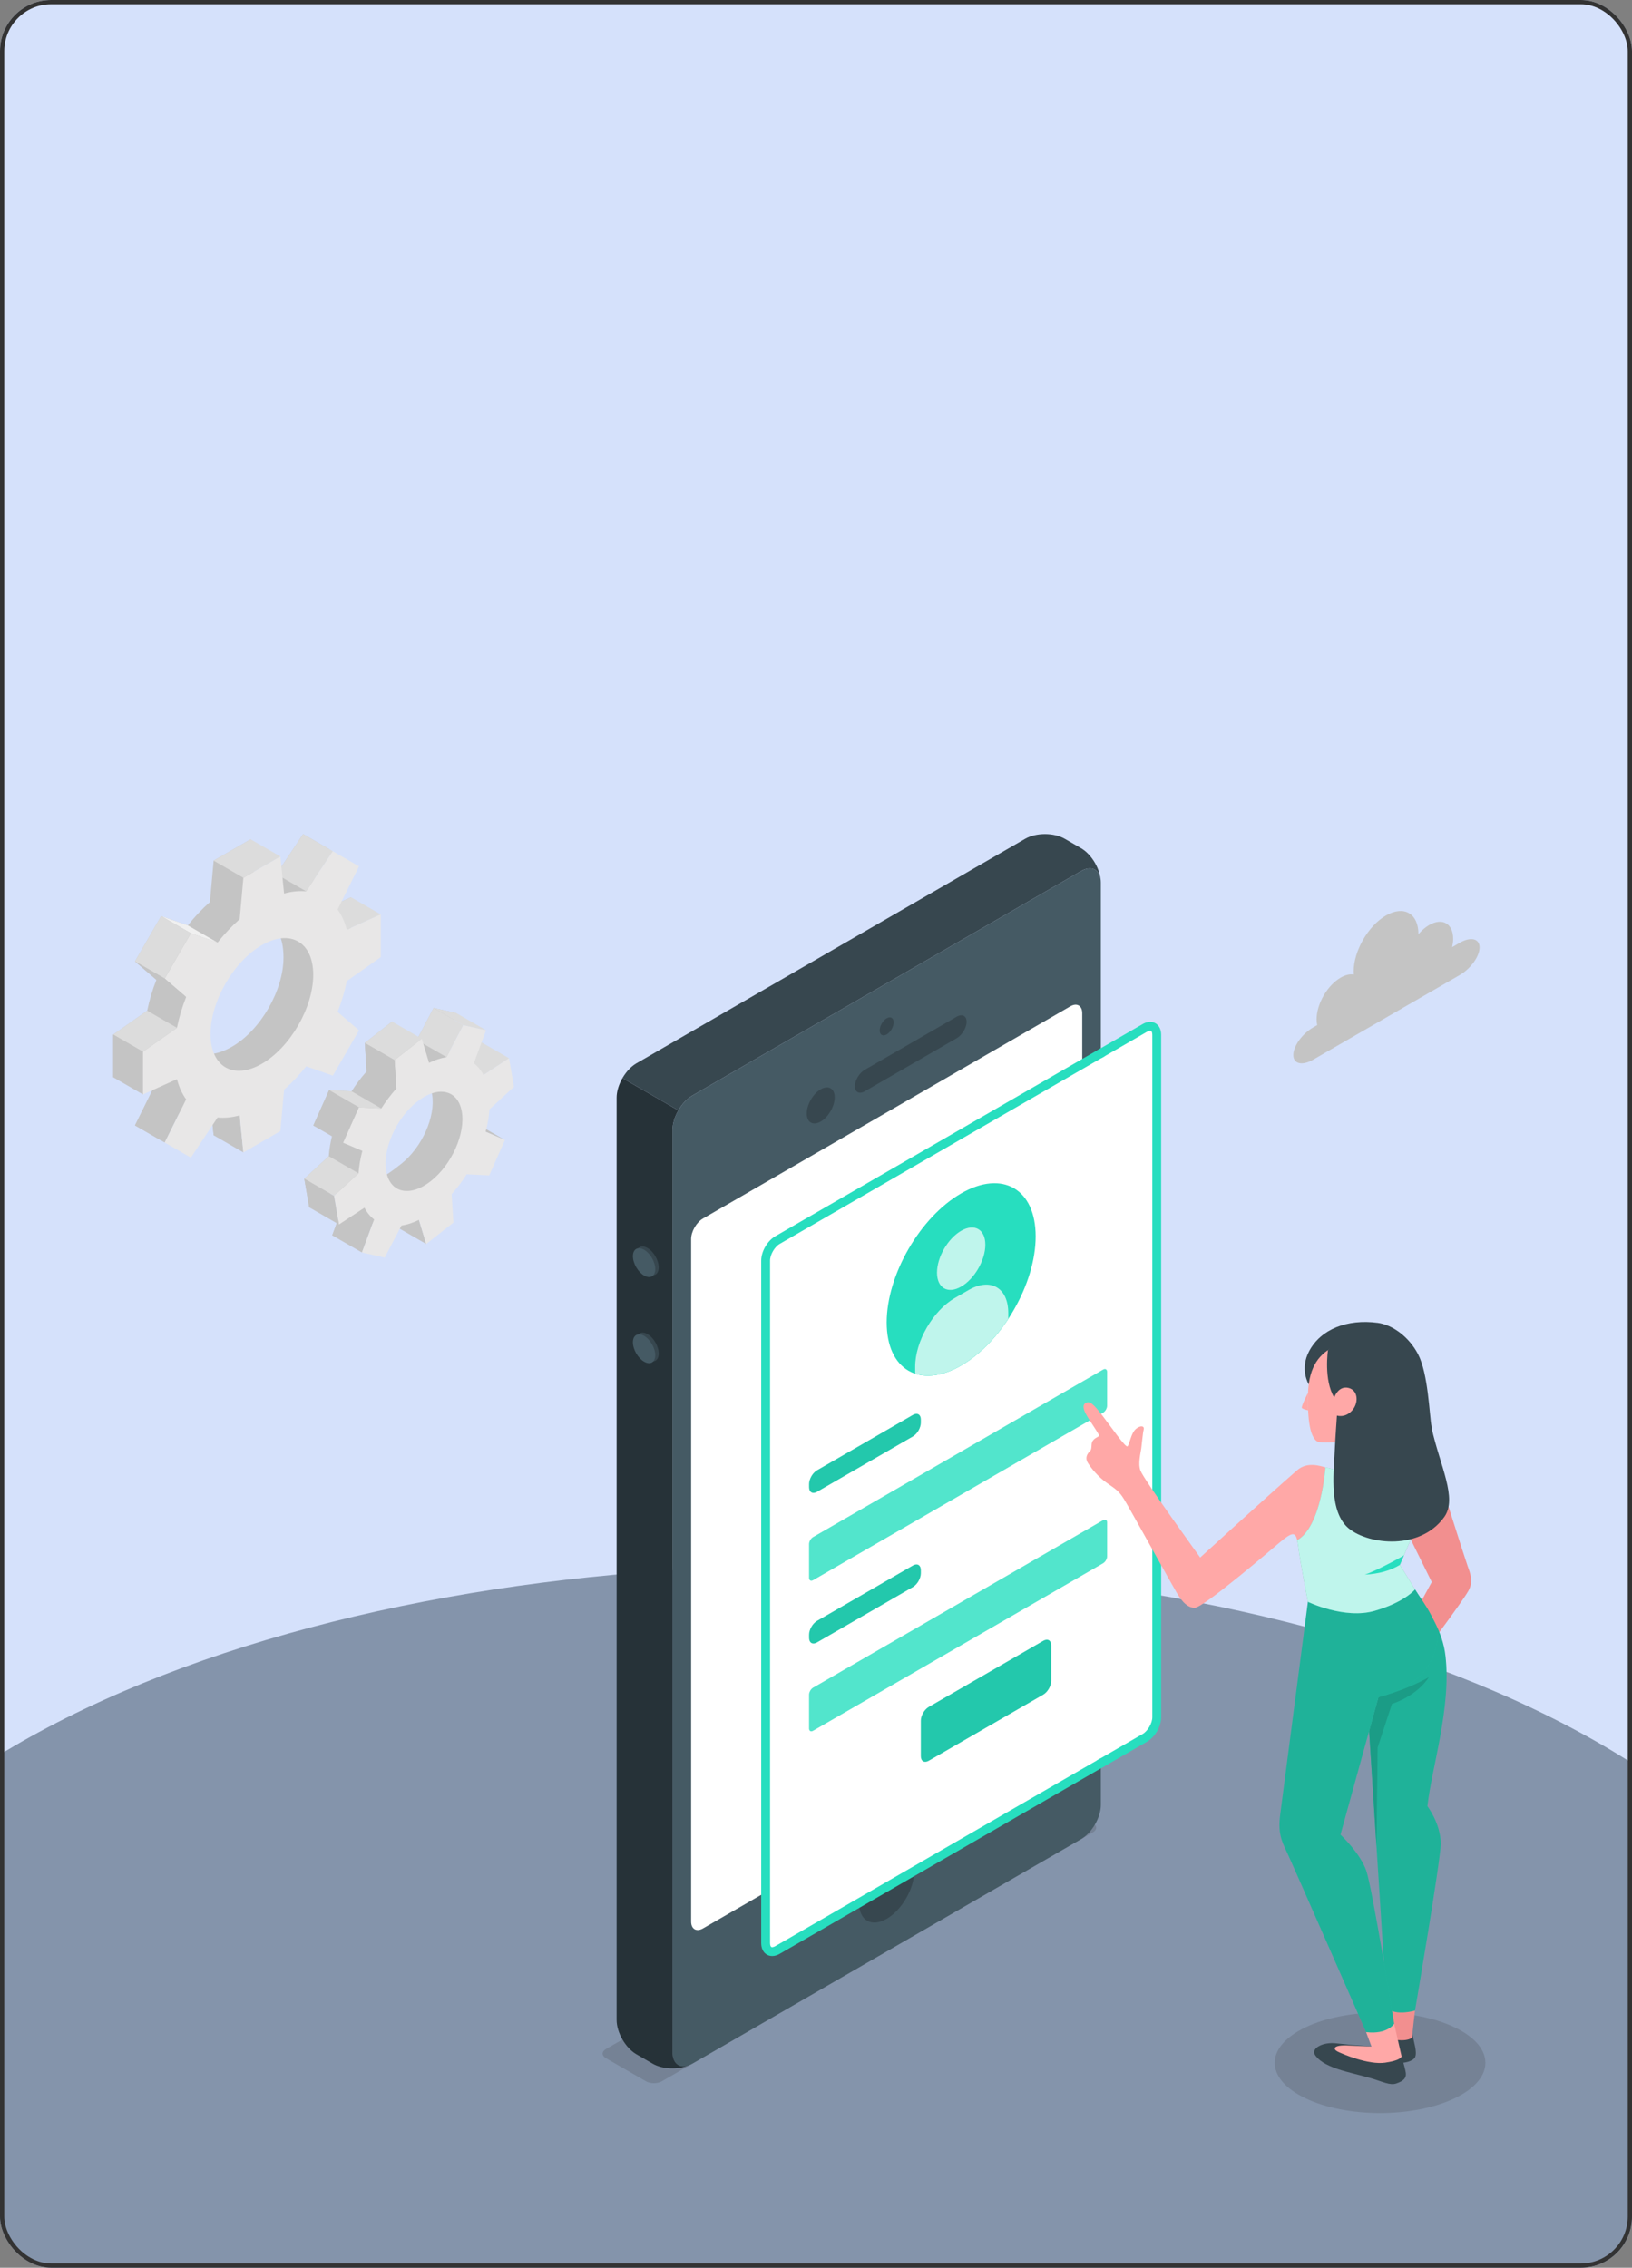 <svg width="383" height="532" viewBox="0 0 383 532" fill="none" xmlns="http://www.w3.org/2000/svg">
<rect x="0" y="0" width="383" height="532" fill="#808080" stroke="none"/>
<g clip-path="url(#clip0_330_920)">
<rect width="383" height="532" rx="12" fill="#D5E1FB"/>
<path d="M19.799 563.058C113.733 607.829 266.03 607.83 359.963 563.06C453.897 518.288 453.897 445.701 359.963 400.93C266.03 356.16 113.732 356.16 19.798 400.929C-74.135 445.699 -74.135 518.288 19.799 563.058Z" fill="#8494AB"/>
<path d="M306.392 492.26C316.048 496.862 331.701 496.862 341.357 492.26C351.013 487.659 351.013 480.197 341.357 475.595C331.701 470.994 316.048 470.994 306.392 475.595C296.737 480.197 296.737 487.658 306.392 492.26Z" fill="#758295"/>
<path d="M113.643 250.944L112.488 244.235L106.501 248.174C105.902 247.027 105.131 246.106 104.225 245.411L107.09 237.662L101.757 236.47L97.817 243.979C96.511 244.18 95.133 244.62 93.713 245.315L92.007 239.656L85.62 244.678L86.039 251.349C84.745 252.788 83.563 254.361 82.507 256.016L77.23 255.755L73.529 264.049L78.061 265.982C77.582 267.766 77.275 269.536 77.166 271.238L71.413 276.529L72.568 283.238L78.554 279.298C79.153 280.445 79.924 281.366 80.831 282.061L77.965 289.81L83.299 291.002L88.935 285.507C90.242 285.307 89.923 282.853 91.343 282.158L93.048 287.817L99.436 282.795L99.271 280.171C100.564 278.733 105.445 275.559 106.501 273.904L107.827 271.718L111.527 263.424L109.803 260.302L107.89 256.235L113.643 250.944ZM94.133 273.055C89.233 276.907 87.741 277.748 86.854 272.601C85.968 267.455 88.834 259.606 93.735 255.754C98.635 251.901 100.516 251.614 101.402 256.76C102.287 261.907 99.034 269.202 94.133 273.055Z" fill="#C4C4C4"/>
<path d="M101.758 236.47L108.735 240.493L104.795 248.002L97.816 243.978L101.758 236.47Z" fill="#DCDCDC"/>
<path d="M119.467 248.259L113.481 252.198L106.502 248.174L112.489 244.235L119.467 248.259Z" fill="#DCDCDC"/>
<path d="M118.505 267.448L113.974 265.515L106.996 261.491L111.527 263.424L118.505 267.448Z" fill="#C4C4C4"/>
<path d="M77.965 289.81L84.944 293.834L87.809 286.086L80.831 282.061L77.965 289.81Z" fill="#C4C4C4"/>
<path d="M100.028 291.841L93.049 287.817L91.344 282.158L98.322 286.183L100.028 291.841Z" fill="#C4C4C4"/>
<path d="M120.621 254.968L119.465 248.259L113.48 252.198C112.88 251.051 112.109 250.13 111.203 249.435L114.068 241.687L108.735 240.495L104.794 248.003C103.489 248.204 102.11 248.644 100.689 249.339L98.984 243.681L92.597 248.702L93.015 255.373C91.723 256.811 90.539 258.385 89.484 260.04L84.206 259.78L80.506 268.073L85.038 270.006C84.559 271.79 84.252 273.56 84.142 275.263L78.389 280.554L79.545 287.263L85.531 283.324C86.13 284.47 86.9 285.392 87.806 286.087L84.942 293.835L90.276 295.027L94.216 287.519C95.521 287.319 96.9 286.878 98.32 286.183L100.025 291.841L106.412 286.82L105.994 280.148C107.287 278.711 108.47 277.137 109.525 275.482L114.803 275.742L118.502 267.448L113.97 265.516C114.449 263.732 114.757 261.962 114.864 260.26L120.621 254.968ZM101.111 277.08C96.211 280.933 91.52 279.883 90.633 274.736C89.746 269.59 93.001 262.293 97.901 258.441C102.801 254.588 107.492 255.637 108.378 260.784C109.265 265.931 106.011 273.226 101.111 277.08Z" fill="#E8E7E7"/>
<path d="M98.985 243.679L92.007 239.655L85.62 244.677L92.598 248.701L98.985 243.679Z" fill="#DCDCDC"/>
<path d="M85.62 244.677L86.039 251.348L93.016 255.371L92.598 248.701L85.62 244.677Z" fill="#C4C4C4"/>
<path d="M89.485 260.039L82.506 256.015L77.23 255.754L84.207 259.779L89.485 260.039Z" fill="#DCDCDC"/>
<path d="M77.23 255.754L73.529 264.048L80.507 268.072L84.207 259.779L77.23 255.754Z" fill="#C4C4C4"/>
<path d="M84.144 275.262L77.166 271.238L71.413 276.529L78.391 280.553L84.144 275.262Z" fill="#DCDCDC"/>
<path d="M79.546 287.262L72.568 283.238L71.413 276.529L78.391 280.553L79.546 287.262Z" fill="#C4C4C4"/>
<path d="M108.735 240.493L101.758 236.47L107.09 237.662L114.068 241.687L108.735 240.493Z" fill="#DCDCDC"/>
<path d="M82.38 220.515V210.495L74.406 214.089C73.925 212.239 73.194 210.653 72.252 209.343L77.276 199.213L71.139 195.669L64.878 205.087C63.274 204.926 61.534 205.084 59.691 205.594L58.816 196.891L50.139 201.901L49.264 211.614C47.421 213.233 45.681 215.084 44.077 217.096L37.816 214.909L31.679 225.537L36.703 229.866C35.763 232.261 35.03 234.694 34.549 237.1L26.575 242.713V252.733L34.549 249.138C35.03 250.989 35.763 252.575 36.703 253.884L31.679 264.015L37.816 267.557L44.077 258.141C45.681 258.301 47.421 258.142 49.264 257.633L50.139 266.337L58.816 261.327L59.691 251.614C62.276 250.751 65.044 248.75 66.647 246.737L71.138 248.319L77.275 237.692L73.51 234.447C74.45 232.052 74.55 228.223 74.404 226.13L82.38 220.515ZM54.479 245.532C47.821 249.376 43.683 246.649 43.683 238.962C43.683 231.275 49.185 221.858 55.842 218.015C62.499 214.171 66.532 216.967 66.532 224.654C66.533 232.342 61.136 241.689 54.479 245.532Z" fill="#C4C4C4"/>
<path d="M78.118 199.695L71.14 195.671L64.879 205.088L71.857 209.111L78.118 199.695Z" fill="#DCDCDC"/>
<path d="M89.358 214.519L82.38 210.495L74.406 214.089L81.384 218.114L89.358 214.519Z" fill="#DCDCDC"/>
<path d="M57.118 270.361L50.14 266.337L49.266 257.633L56.245 261.657L57.118 270.361Z" fill="#C4C4C4"/>
<path d="M31.682 264.015L38.66 268.039L43.683 257.908L36.706 253.884L31.682 264.015Z" fill="#C4C4C4"/>
<path d="M89.358 224.54V214.519L81.384 218.114C80.903 216.263 80.17 214.677 79.23 213.367L84.254 203.237L78.117 199.694L71.856 209.111C70.253 208.95 68.513 209.109 66.67 209.619L65.795 200.916L57.118 205.926L56.243 215.639C54.4 217.258 52.66 219.109 51.056 221.121L44.795 218.935L38.658 229.563L43.682 233.892C42.742 236.287 42.009 238.719 41.528 241.125L33.554 246.739V256.758L41.528 253.163C42.009 255.014 42.742 256.6 43.682 257.91L38.658 268.04L44.795 271.582L51.056 262.166C52.66 262.325 54.4 262.167 56.243 261.658L57.118 270.362L65.795 265.352L66.67 255.639C68.513 254.021 70.253 252.169 71.856 250.158L78.117 252.345L84.254 241.717L79.23 237.388C80.17 234.993 80.903 232.561 81.384 230.155L89.358 224.54ZM61.457 249.557C54.799 253.4 49.402 250.284 49.402 242.597C49.402 234.91 54.799 225.562 61.457 221.718C68.114 217.875 73.511 220.991 73.511 228.678C73.511 236.366 68.114 245.713 61.457 249.557Z" fill="#E8E7E7"/>
<path d="M44.079 217.096L51.057 221.12L44.796 218.934L37.818 214.909L44.079 217.096Z" fill="#F0F0F0"/>
<path d="M37.807 214.911L31.676 225.54L38.653 229.565L44.784 218.935L37.807 214.911Z" fill="#DCDCDC"/>
<path d="M31.682 225.537L38.66 229.561L43.683 233.891L36.706 229.866L31.682 225.537Z" fill="#C4C4C4"/>
<path d="M34.552 237.1L41.53 241.124L33.556 246.737L26.577 242.713L34.552 237.1Z" fill="#DCDCDC"/>
<path d="M26.577 242.713L33.556 246.737V256.756L26.577 252.733V242.713Z" fill="#C4C4C4"/>
<path d="M65.796 200.915L58.817 196.891L50.14 201.901L57.118 205.925L65.796 200.915Z" fill="#DCDCDC"/>
<path d="M155.317 488.264L256.488 429.853C257.517 429.258 257.518 428.295 256.489 427.699L247.13 422.285C246.101 421.689 244.432 421.688 243.403 422.283L142.205 480.693C141.175 481.288 141.175 482.251 142.205 482.845L151.59 488.264C152.62 488.857 154.288 488.857 155.317 488.264Z" fill="#758295"/>
<path d="M253.692 204.355L162.482 257.014C159.91 258.5 157.823 262.113 157.823 265.084V481.436C157.823 484.408 159.91 485.612 162.482 484.126L253.693 431.467C256.266 429.981 258.352 426.368 258.352 423.397L258.351 207.046C258.351 204.074 256.264 202.869 253.692 204.355Z" fill="#455A64"/>
<path d="M162.482 257.014L253.691 204.355C255.993 203.027 257.898 203.853 258.278 206.167C257.929 203.394 256.016 200.318 253.691 198.975L249.898 196.784C247.325 195.298 243.152 195.298 240.579 196.784L149.371 249.444C148.084 250.186 146.92 251.461 146.076 252.921L159.188 260.491C160.031 259.032 161.196 257.758 162.482 257.014Z" fill="#37474F"/>
<path d="M144.712 473.865C144.712 476.837 146.797 480.45 149.371 481.935L153.165 484.126C155.491 485.468 159.114 485.585 161.691 484.5C159.496 485.333 157.823 484.096 157.823 481.436V265.084C157.823 263.598 158.345 261.952 159.188 260.492L146.076 252.922C145.233 254.382 144.712 256.029 144.712 257.515V473.865Z" fill="#263238"/>
<path d="M164.99 285.849L251.184 236.085C252.729 235.193 253.981 235.916 253.981 237.699L253.982 397.792C253.982 399.575 252.729 401.743 251.185 402.634L164.991 452.399C163.447 453.29 162.196 452.567 162.196 450.785L162.195 290.692C162.194 288.908 163.446 286.74 164.99 285.849Z" fill="white"/>
<path d="M208.087 238.892C207.183 239.415 206.449 240.686 206.449 241.731C206.449 242.777 207.184 243.2 208.087 242.677C208.993 242.155 209.726 240.884 209.726 239.838C209.726 238.793 208.993 238.369 208.087 238.892Z" fill="#37474F"/>
<path d="M208.089 435.202C204.515 437.266 201.617 442.284 201.617 446.412C201.617 450.538 204.514 452.211 208.089 450.148C211.663 448.085 214.56 443.067 214.56 438.939C214.559 434.813 211.663 433.139 208.089 435.202Z" fill="#37474F"/>
<path d="M192.606 255.546C190.796 256.591 189.328 259.133 189.328 261.224C189.328 263.314 190.796 264.161 192.607 263.116C194.418 262.072 195.884 259.53 195.884 257.439C195.884 255.348 194.417 254.501 192.606 255.546Z" fill="#37474F"/>
<path d="M200.621 254.837C200.621 256.23 201.664 256.758 202.95 256.015L224.516 243.564C225.802 242.822 226.846 241.09 226.846 239.696C226.845 238.303 225.802 237.774 224.515 238.518L202.95 250.968C201.664 251.712 200.621 253.443 200.621 254.837Z" fill="#37474F"/>
<path d="M151.965 292.776C153.413 293.612 154.587 295.646 154.587 297.319C154.587 298.991 153.413 299.669 151.965 298.833C150.517 297.997 149.342 295.963 149.342 294.291C149.342 292.619 150.517 291.94 151.965 292.776Z" fill="#37474F"/>
<path d="M151.965 312.979C153.413 313.815 154.587 315.849 154.587 317.522C154.587 319.195 153.413 319.872 151.965 319.036C150.517 318.2 149.342 316.166 149.342 314.493C149.343 312.821 150.517 312.144 151.965 312.979Z" fill="#37474F"/>
<path d="M151.155 293.182C152.603 294.018 153.778 296.052 153.778 297.724C153.778 299.396 152.604 300.075 151.155 299.238C149.707 298.402 148.533 296.368 148.533 294.696C148.533 293.023 149.708 292.345 151.155 293.182Z" fill="#455A64"/>
<path d="M151.155 313.385C152.603 314.221 153.778 316.255 153.778 317.928C153.778 319.6 152.604 320.278 151.155 319.442C149.707 318.606 148.533 316.572 148.533 314.899C148.533 313.226 149.708 312.549 151.155 313.385Z" fill="#455A64"/>
<path d="M271.464 242.761C271.464 240.978 270.212 240.256 268.667 241.147L258.351 247.103L182.473 290.912C180.929 291.804 179.678 293.971 179.678 295.754L179.679 455.846C179.679 457.629 180.93 458.351 182.474 457.46L258.379 413.636L268.668 407.695C270.212 406.803 271.465 404.635 271.465 402.853L271.464 242.761Z" fill="white" stroke="#27DEBF" stroke-miterlimit="10"/>
<path d="M181.225 458.38C180.867 458.38 180.53 458.294 180.229 458.121C179.527 457.715 179.141 456.907 179.141 455.845L179.14 295.752C179.14 293.768 180.486 291.437 182.204 290.445L258.081 246.636L258.619 247.568L182.742 291.376C181.372 292.167 180.216 294.171 180.216 295.752L180.217 455.845C180.217 456.497 180.417 456.987 180.767 457.189C181.116 457.391 181.64 457.318 182.205 456.993L258.109 413.169L258.647 414.1L182.743 457.923C182.218 458.229 181.702 458.38 181.225 458.38Z" fill="#27DEBF" stroke="#27DEBF" stroke-miterlimit="10"/>
<path d="M258.648 414.101L258.11 413.17L268.399 407.23C269.769 406.438 270.927 404.434 270.927 402.854L270.926 242.762C270.926 242.11 270.726 241.62 270.376 241.418C270.028 241.217 269.503 241.286 268.936 241.614L258.62 247.57L258.082 246.638L268.398 240.682C269.317 240.151 270.211 240.08 270.914 240.486C271.614 240.892 272.002 241.699 272.002 242.762L272.003 402.854C272.003 404.837 270.657 407.169 268.937 408.162L258.648 414.101Z" fill="#27DEBF" stroke="#27DEBF" stroke-miterlimit="10"/>
<path d="M225.571 279.963C235.227 274.389 243.054 278.908 243.054 290.057C243.054 301.207 235.227 314.763 225.571 320.339C215.915 325.914 208.088 321.395 208.088 310.245C208.088 299.096 215.915 285.538 225.571 279.963Z" fill="#27DEBF"/>
<path d="M225.571 288.738C228.703 286.929 231.243 288.396 231.243 292.012C231.243 295.63 228.703 300.029 225.571 301.836C222.439 303.645 219.898 302.178 219.898 298.561C219.898 294.944 222.439 290.547 225.571 288.738Z" fill="#27DEBF"/>
<path d="M236.626 308.025C236.626 302.083 232.453 299.673 227.308 302.645L224.091 304.503C218.945 307.473 214.772 314.7 214.772 320.643V322.241C217.748 323.229 221.492 322.694 225.571 320.338C229.765 317.916 233.614 313.985 236.626 309.403V308.025Z" fill="#27DEBF"/>
<path opacity="0.7" d="M225.571 288.738C228.703 286.929 231.243 288.396 231.243 292.012C231.243 295.63 228.703 300.029 225.571 301.836C222.439 303.645 219.898 302.178 219.898 298.561C219.898 294.944 222.439 290.547 225.571 288.738Z" fill="white"/>
<path opacity="0.7" d="M236.626 308.025C236.626 302.083 232.453 299.673 227.308 302.645L224.091 304.503C218.945 307.473 214.772 314.7 214.772 320.643V322.241C217.748 323.229 221.492 322.694 225.571 320.338C229.765 317.916 233.614 313.985 236.626 309.403V308.025Z" fill="white"/>
<path d="M191.743 344.927L214.24 331.938C215.27 331.344 216.105 331.826 216.105 333.014V333.757C216.105 334.946 215.271 336.391 214.24 336.985L191.743 349.973C190.714 350.568 189.879 350.086 189.879 348.897V348.155C189.879 346.966 190.714 345.521 191.743 344.927Z" fill="#27DEBF"/>
<path opacity="0.1" d="M191.743 344.927L214.24 331.938C215.27 331.344 216.105 331.826 216.105 333.014V333.757C216.105 334.946 215.271 336.391 214.24 336.985L191.743 349.973C190.714 350.568 189.879 350.086 189.879 348.897V348.155C189.879 346.966 190.714 345.521 191.743 344.927Z" fill="black"/>
<path d="M190.812 360.605L258.88 321.306C259.394 321.009 259.812 321.249 259.812 321.844V329.786C259.812 330.38 259.394 331.103 258.88 331.4L190.812 370.699C190.298 370.996 189.88 370.755 189.88 370.161V362.219C189.88 361.625 190.298 360.902 190.812 360.605Z" fill="#27DEBF"/>
<path opacity="0.2" d="M190.812 360.605L258.88 321.306C259.394 321.009 259.812 321.249 259.812 321.844V329.786C259.812 330.38 259.394 331.103 258.88 331.4L190.812 370.699C190.298 370.996 189.88 370.755 189.88 370.161V362.219C189.88 361.625 190.298 360.902 190.812 360.605Z" fill="white"/>
<path d="M191.743 380.255L214.24 367.267C215.27 366.673 216.105 367.154 216.105 368.343V369.085C216.105 370.273 215.271 371.719 214.24 372.313L191.743 385.302C190.714 385.897 189.879 385.413 189.879 384.226V383.483C189.879 382.294 190.714 380.85 191.743 380.255Z" fill="#27DEBF"/>
<path opacity="0.1" d="M191.743 380.255L214.24 367.267C215.27 366.673 216.105 367.154 216.105 368.343V369.085C216.105 370.273 215.271 371.719 214.24 372.313L191.743 385.302C190.714 385.897 189.879 385.413 189.879 384.226V383.483C189.879 382.294 190.714 380.85 191.743 380.255Z" fill="black"/>
<path d="M190.812 395.933L258.88 356.635C259.394 356.338 259.812 356.579 259.812 357.173V365.115C259.812 365.709 259.394 366.432 258.88 366.729L190.812 406.027C190.298 406.324 189.88 406.084 189.88 405.489V397.547C189.88 396.954 190.298 396.232 190.812 395.933Z" fill="#27DEBF"/>
<path opacity="0.2" d="M190.812 395.933L258.88 356.635C259.394 356.338 259.812 356.579 259.812 357.173V365.115C259.812 365.709 259.394 366.432 258.88 366.729L190.812 406.027C190.298 406.324 189.88 406.084 189.88 405.489V397.547C189.88 396.954 190.298 396.232 190.812 395.933Z" fill="white"/>
<path d="M217.968 400.443L244.836 384.931C245.866 384.336 246.699 384.818 246.699 386.007V394.321C246.699 395.508 245.866 396.955 244.836 397.549L217.968 413.061C216.938 413.655 216.104 413.173 216.104 411.985V403.671C216.104 402.482 216.938 401.037 217.968 400.443Z" fill="#27DEBF"/>
<path opacity="0.1" d="M217.968 400.443L244.836 384.931C245.866 384.336 246.699 384.818 246.699 386.007V394.321C246.699 395.508 245.866 396.955 244.836 397.549L217.968 413.061C216.938 413.655 216.104 413.173 216.104 411.985V403.671C216.104 402.482 216.938 401.037 217.968 400.443Z" fill="black"/>
<path d="M281.666 365.388C281.666 365.388 268.448 347.153 267.642 344.984C267.034 343.348 267.684 340.915 267.834 339.785C267.986 338.655 268.205 336.137 268.392 335.436C268.721 334.214 267.136 334.465 266.247 335.576C265.337 336.715 265.045 338.938 264.592 339.303C264.141 339.667 260.608 334.537 258.765 332.162C256.923 329.786 255.77 328.356 254.65 329.237C253.843 329.87 254.445 331.254 255.78 333.276C257.115 335.298 257.708 336.235 257.909 336.668C258.112 337.103 257.012 337.138 256.419 338.05C255.956 338.762 256.388 339.915 255.775 340.465C255.161 341.014 254.589 342.003 255.261 343.118C256.118 344.537 257.836 346.567 259.812 347.935C261.788 349.305 262.589 349.786 263.754 351.65C264.921 353.512 275.452 372.527 276.159 373.668C276.865 374.809 278.239 377.134 280.316 377.199C282.395 377.267 299.391 362.631 300.267 361.901C303.068 359.565 303.952 359.221 304.436 361.326C304.587 361.985 304.686 362.735 304.792 363.584C305.129 366.248 306.943 375.782 306.943 375.782C306.943 375.782 315.54 379.948 322.618 377.895C329.697 375.842 332.071 372.884 332.071 372.884L328.529 367.114C329.493 364.731 333.946 355.097 335.344 348.345L313.178 344.766C312.723 344.667 311.997 344.485 311.069 344.24C309.852 343.92 306.792 342.846 304.433 344.897C296.808 351.533 281.666 365.388 281.666 365.388Z" fill="#FFA8A7"/>
<path d="M325.611 477.224L321.638 482.746C321.638 482.746 323.479 483.825 327.409 483.975C330.966 484.111 331.943 482.943 332.074 482.662C332.674 481.375 331.737 479.052 331.48 477.055L325.611 477.224Z" fill="#37474F"/>
<path d="M321.86 480.095C321.86 480.095 317.045 479.788 313.716 479.369C310.386 478.948 307.752 480.574 308.535 481.946C309.318 483.315 311.15 484.456 314.002 485.416C316.447 486.239 319.377 486.836 321.929 487.6C324.545 488.383 326.219 489.279 327.701 488.77C329.352 488.201 330.062 487.54 329.922 486.337C329.782 485.134 328.584 481.26 328.584 481.26L321.86 480.095Z" fill="#37474F"/>
<path d="M332.073 471.676C332.073 471.676 331.47 476.692 331.424 477.769C331.377 478.845 326.529 479.19 325.61 477.224L325.459 471.092L332.073 471.676Z" fill="#F28F8F"/>
<path d="M327.184 474.762L328.918 482.371C328.918 482.371 329.082 483.298 325.118 483.889C321.155 484.481 314.94 481.816 313.882 481.274C312.824 480.732 312.697 479.655 316.59 479.87C320.482 480.086 321.861 480.094 321.861 480.094L320.597 476.721L327.184 474.762Z" fill="#FFA8A7"/>
<path d="M335.345 348.346L338.084 347.59C338.084 347.59 343.825 365.738 344.459 367.486C345.094 369.234 345.81 371.098 344.576 373.261C343.105 375.836 335.346 386.198 335.346 386.198L330.421 381.377L336.007 371.14L331.065 361.127L335.345 348.346Z" fill="#F28F8F"/>
<path d="M307.135 324.756C307.135 324.756 304.938 321.24 307.252 316.934C309.978 311.86 316.075 309.384 323.33 310.334C326.682 310.773 330.638 313.525 332.809 317.727C335.193 322.34 335.416 331.641 336.008 335.158L307.135 324.756Z" fill="#37474F"/>
<path d="M306.97 326.742C306.97 326.742 305.246 330.024 305.545 330.323C305.843 330.621 306.993 330.863 306.993 330.863L306.97 326.742Z" fill="#FFA8A7"/>
<path d="M312.201 316.365C310.327 317.588 307.1 319.822 306.958 327.196C306.812 334.767 307.882 337.208 309.001 338.086C309.756 338.677 314.175 338.377 316.072 337.932C317.97 337.486 323.427 334.791 325.391 330.691C327.7 325.87 327.233 318.809 323.796 316.759C318.959 313.874 313.787 315.331 312.201 316.365Z" fill="#FFA8A7"/>
<path d="M332.072 372.887C335.39 378.05 338.545 382.599 339.218 388.402C340.638 400.657 335.976 414.668 334.987 423.73C334.987 423.73 338.118 427.8 338.115 432.583C338.113 436.328 332.073 471.675 332.073 471.675C332.073 471.675 327.68 473.014 325.46 471.091L321.309 406.064L323.495 398.148L332.072 372.887Z" fill="#27DEBF"/>
<path opacity="0.2" d="M332.072 372.887C335.39 378.05 338.545 382.599 339.218 388.402C340.638 400.657 335.976 414.668 334.987 423.73C334.987 423.73 338.118 427.8 338.115 432.583C338.113 436.328 332.073 471.675 332.073 471.675C332.073 471.675 327.68 473.014 325.46 471.091L321.309 406.064L323.495 398.148L332.072 372.887Z" fill="black"/>
<path d="M321.309 406.065L323.495 398.149C323.495 398.149 329.557 396.685 335.345 393.449C335.345 393.449 333.102 397.523 326.677 399.756L323.33 409.933L323.042 433.222L321.309 406.065Z" fill="#27DEBF"/>
<path opacity="0.3" d="M321.309 406.065L323.495 398.149C323.495 398.149 329.557 396.685 335.345 393.449C335.345 393.449 333.102 397.523 326.677 399.756L323.33 409.933L323.042 433.222L321.309 406.065Z" fill="black"/>
<path d="M332.071 372.887C333.847 375.784 338.091 380.739 337.189 385.501C336.095 391.27 332.991 395.326 323.495 398.149L314.589 430.403C314.589 430.403 319.226 434.743 320.644 438.871C322.06 442.999 327.183 474.762 327.183 474.762C327.183 474.762 325.599 477.348 320.597 476.722C320.597 476.722 303.155 436.884 301.923 434.319C300.691 431.754 299.893 429.836 300.447 425.658C301.002 421.481 306.944 375.783 306.944 375.783L332.071 372.887Z" fill="#27DEBF"/>
<path opacity="0.2" d="M332.071 372.887C333.847 375.784 338.091 380.739 337.189 385.501C336.095 391.27 332.991 395.326 323.495 398.149L314.589 430.403C314.589 430.403 319.226 434.743 320.644 438.871C322.06 442.999 327.183 474.762 327.183 474.762C327.183 474.762 325.599 477.348 320.597 476.722C320.597 476.722 303.155 436.884 301.923 434.319C300.691 431.754 299.893 429.836 300.447 425.658C301.002 421.481 306.944 375.783 306.944 375.783L332.071 372.887Z" fill="black"/>
<path d="M335.345 348.346L313.179 344.768C312.725 344.669 311.992 344.485 311.067 344.24L311.065 344.239C311.065 344.239 310.12 358.136 304.436 361.326C304.57 361.989 304.685 362.735 304.792 363.584C305.129 366.248 306.943 375.782 306.943 375.782C306.943 375.782 315.54 379.948 322.618 377.895C329.697 375.842 332.071 372.884 332.071 372.884L328.529 367.114C329.496 364.733 333.948 355.098 335.345 348.346Z" fill="#27DEBF"/>
<path opacity="0.7" d="M335.345 348.346L313.179 344.768C312.725 344.669 311.992 344.485 311.067 344.24L311.065 344.239C311.065 344.239 310.12 358.136 304.436 361.326C304.57 361.989 304.685 362.735 304.792 363.584C305.129 366.248 306.943 375.782 306.943 375.782C306.943 375.782 315.54 379.948 322.618 377.895C329.697 375.842 332.071 372.884 332.071 372.884L328.529 367.114C329.496 364.733 333.948 355.098 335.345 348.346Z" fill="white"/>
<path d="M329.498 364.846C329.407 365.054 322.372 368.824 320.282 369.4C323.578 369.237 326.315 368.462 328.53 367.115L329.498 364.846Z" fill="#27DEBF"/>
<path d="M311.648 316.738C311.648 316.738 310.615 323.735 313.117 327.839C313.117 327.839 314.056 325.054 316.422 325.586C318.804 326.122 318.904 329.215 317.251 330.969C315.596 332.723 313.755 332.089 313.755 332.089C313.755 332.089 313.382 337.146 313.183 341.387C312.991 345.472 311.851 354.867 316.622 358.645C321.394 362.423 333.353 363.698 338.958 355.862C342.076 351.503 337.933 343.798 336.007 335.158C334.235 327.214 333.239 315.441 324.809 313.552C316.38 311.663 311.648 316.738 311.648 316.738Z" fill="#37474F"/>
<path d="M342.568 221.172L340.792 222.198C340.934 221.544 341.034 220.895 341.034 220.27C341.034 216.671 338.506 215.212 335.389 217.012C334.482 217.535 333.638 218.292 332.879 219.169C332.879 219.161 332.88 219.151 332.88 219.142C332.88 214.297 329.479 212.332 325.282 214.756C321.086 217.179 317.682 223.071 317.682 227.917C317.682 228.164 317.697 228.398 317.715 228.629C316.827 228.471 315.767 228.689 314.628 229.347C311.51 231.147 308.983 235.523 308.983 239.124C308.983 239.62 309.036 240.069 309.126 240.481L308.179 241.027C305.605 242.513 303.52 245.412 303.52 247.503C303.52 249.592 305.606 250.083 308.179 248.598L342.568 228.744C345.142 227.258 347.227 224.359 347.227 222.268C347.227 220.176 345.142 219.686 342.568 221.172Z" fill="#C4C4C4"/>
</g>
<rect x="0.5" y="0.5" width="382" height="531" rx="11.5" stroke="#333333"/>
<defs>
<clipPath id="clip0_330_920">
<rect width="383" height="532" rx="12" fill="white"/>
</clipPath>
</defs>
</svg>

